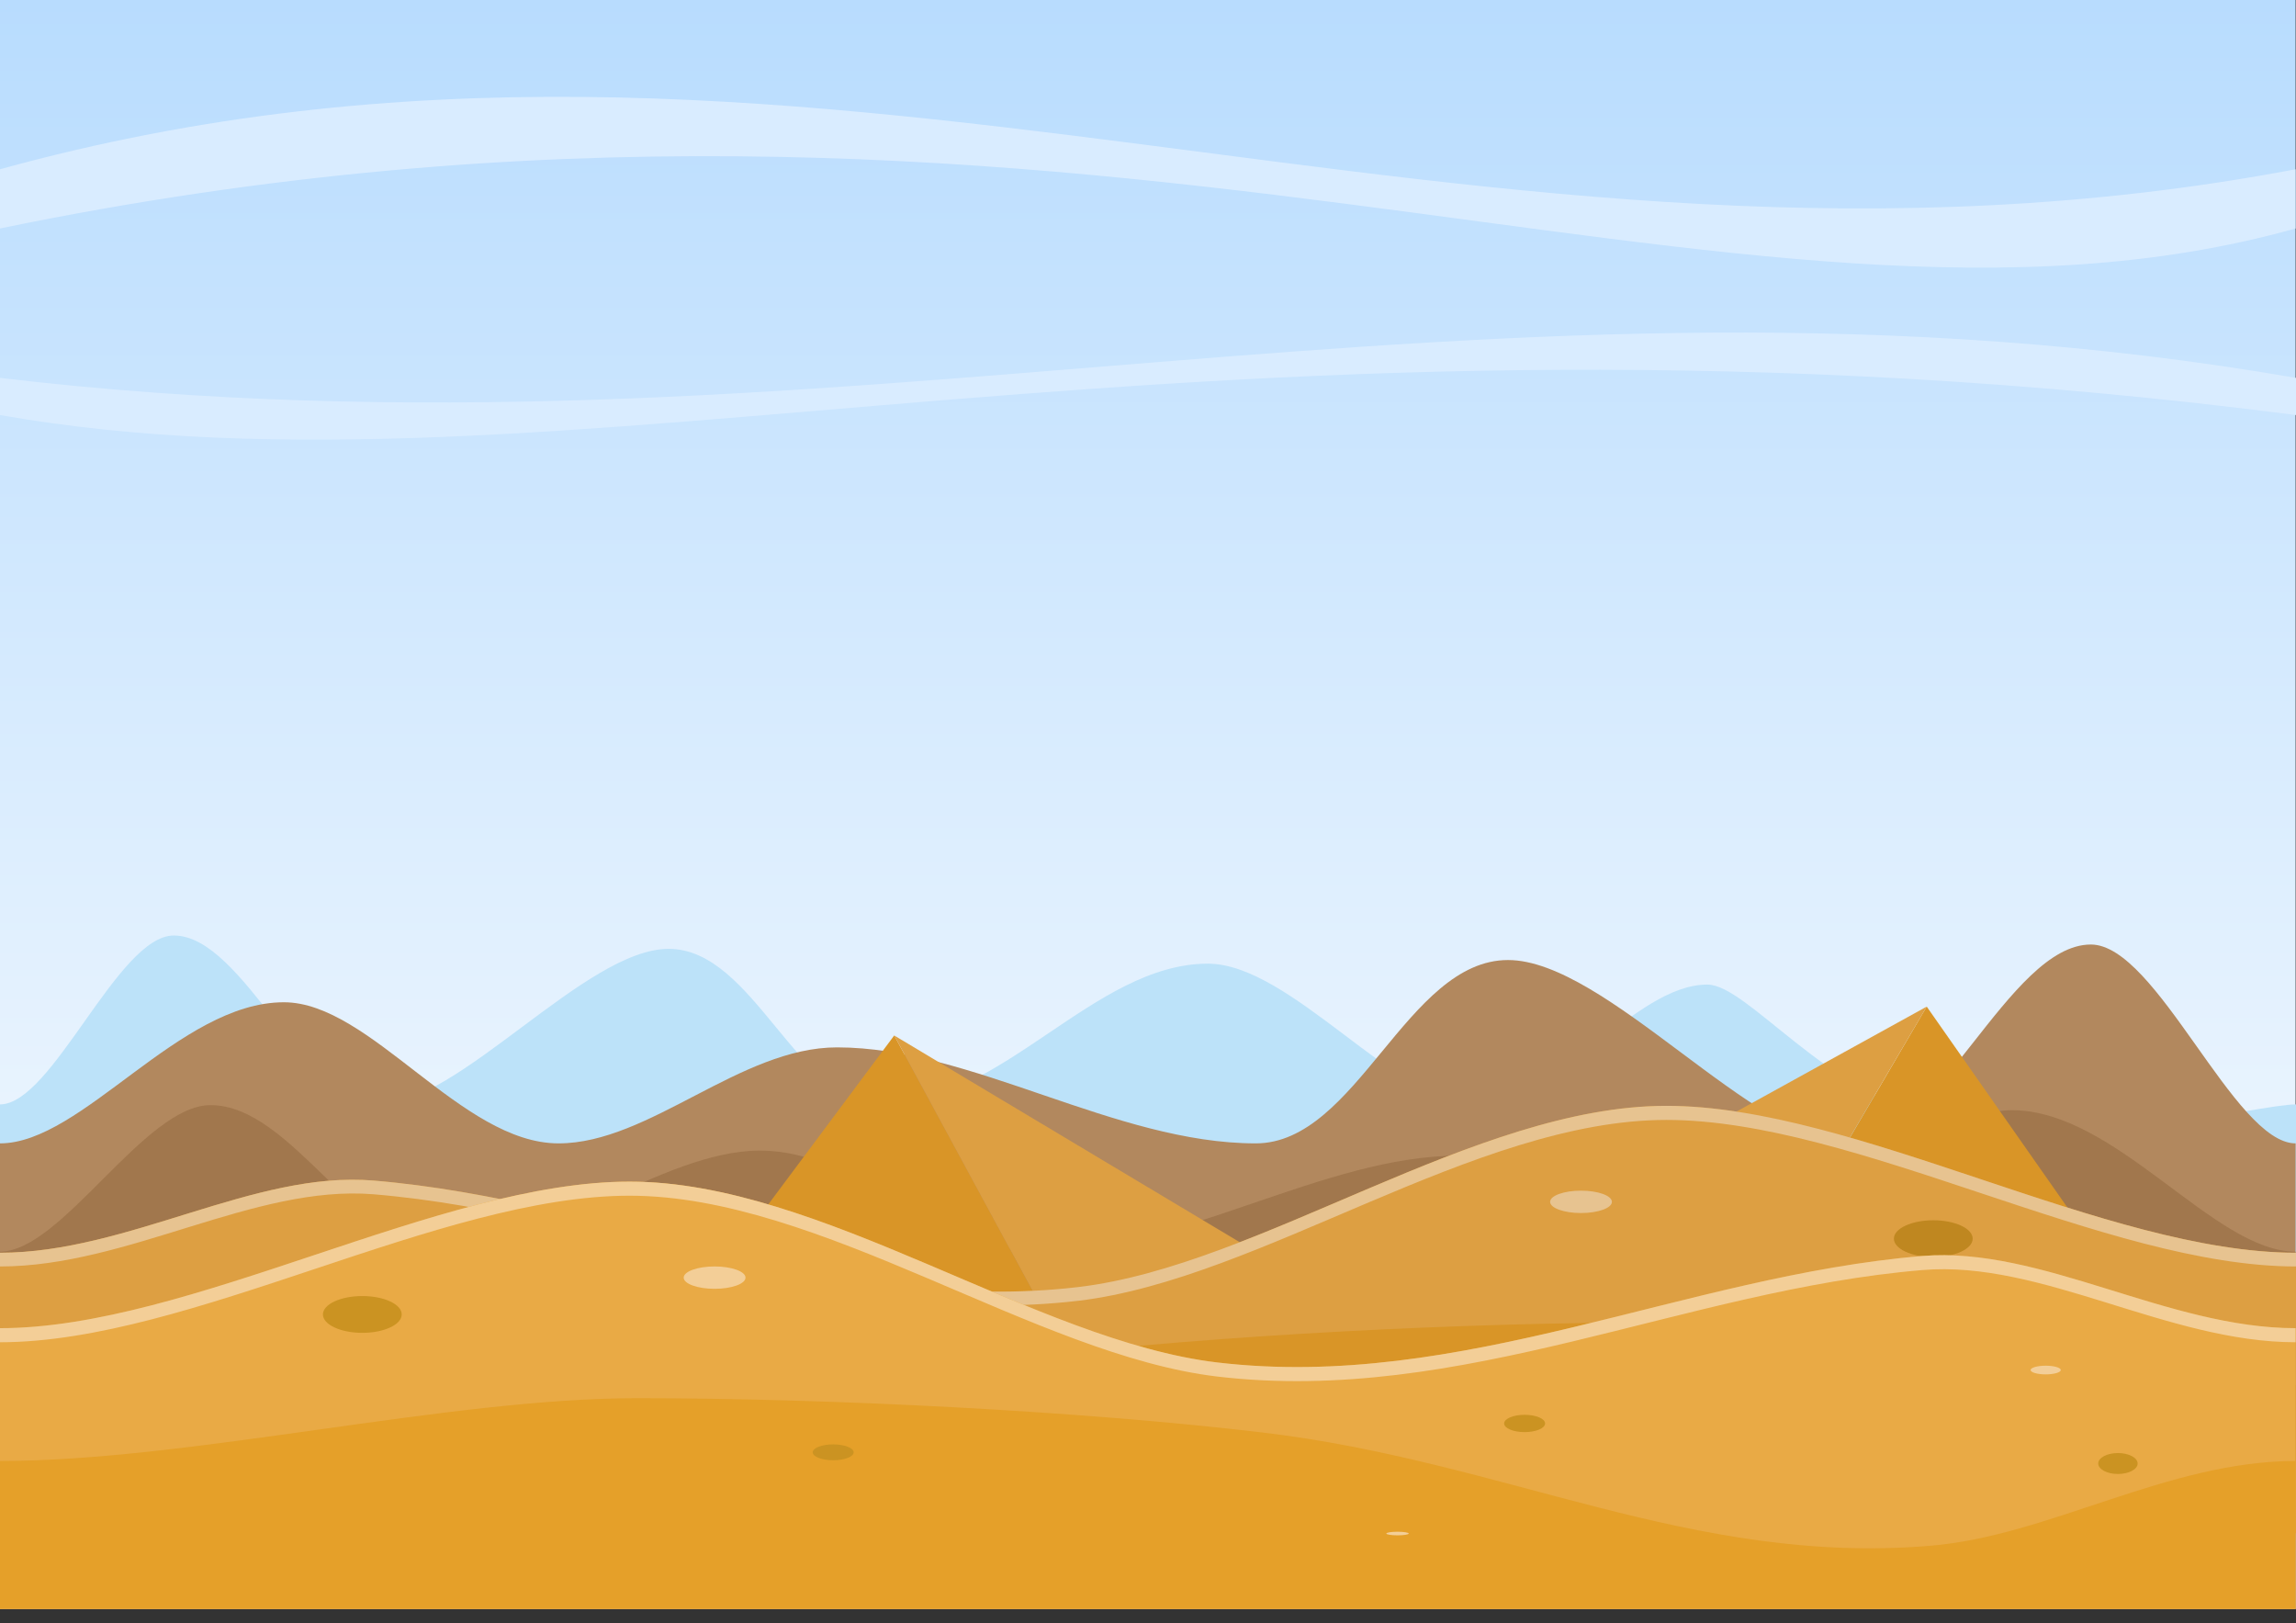 <svg width="116" height="82" viewBox="0 0 116 82" fill="none" xmlns="http://www.w3.org/2000/svg">
<rect x="0" y="0" width="116" height="82" fill="#333333" stroke="none"/>
<path d="M115.98 0H0V81.28H115.98V0Z" fill="url(#paint0_linear)"/>
<path fill-rule="evenodd" clip-rule="evenodd" d="M116 55.791C114.068 55.791 105.032 58.253 98.026 56.612C92.211 55.245 88.288 49.738 86.258 49.738C82.55 49.738 78.667 55.791 74.471 55.791C70.607 55.791 65.201 48.681 61.025 48.681C55.268 48.681 50.623 55.791 44.593 55.791C40.241 55.791 38.114 47.933 33.781 47.933C29.585 47.933 23.184 55.791 19.125 55.791C15.398 55.791 12.314 47.259 8.782 47.259C5.952 47.259 2.654 55.791 0 55.791V70.013H116C116 65.272 116 60.532 116 55.791Z" fill="#BCE2F9"/>
<path fill-rule="evenodd" clip-rule="evenodd" d="M0 57.76C4.157 57.76 9.055 50.631 14.344 50.631C18.715 50.631 23.302 57.76 28.219 57.76C32.806 57.76 37.392 52.91 42.29 52.91C49.101 52.91 56.341 57.76 63.445 57.76C68.558 57.76 71.075 48.498 76.188 48.498C81.126 48.498 88.659 57.76 93.46 57.76C97.851 57.76 101.48 47.714 105.637 47.714C108.974 47.714 112.878 57.76 115.98 57.76V74.515H0C0 68.936 0 63.357 0 57.76Z" fill="#B2885E"/>
<path fill-rule="evenodd" clip-rule="evenodd" d="M115.98 63.23V74.515H0V63.23C3.122 63.23 7.299 55.827 10.636 55.827C14.793 55.827 18.149 63.23 22.54 63.23C27.322 63.23 33.45 58.124 38.387 58.124C43.5 58.124 47.423 63.23 52.555 63.23C59.659 63.23 66.899 58.38 73.69 58.38C78.608 58.38 83.195 63.23 87.761 63.23C92.679 63.23 97.285 56.082 101.637 56.082C106.925 56.082 111.843 63.23 115.98 63.23Z" fill="#A1774D"/>
<path fill-rule="evenodd" clip-rule="evenodd" d="M54.116 68.791L45.178 52.309L34.113 67.15L54.116 68.791Z" fill="#D99527"/>
<path fill-rule="evenodd" clip-rule="evenodd" d="M54.097 68.772L45.178 52.309L63.737 63.412L54.097 68.772Z" fill="#DD9F42"/>
<path fill-rule="evenodd" clip-rule="evenodd" d="M89.83 63.668L97.343 50.851L106.613 64.087L89.83 63.668Z" fill="#D99527"/>
<path fill-rule="evenodd" clip-rule="evenodd" d="M89.83 63.65L97.343 50.851L81.711 59.474L89.83 63.65Z" fill="#DD9F42"/>
<path fill-rule="evenodd" clip-rule="evenodd" d="M116 77.451H0V63.285C6.479 63.285 12.841 59.128 18.872 59.638C30.893 60.641 42.153 66.475 54.487 65.017C63.699 63.923 74.53 55.864 84.19 55.864C93.772 55.864 106.398 63.285 116 63.285V77.451Z" fill="#DD9F42"/>
<path fill-rule="evenodd" clip-rule="evenodd" d="M116 77.451H0V69.976C6.479 69.976 12.47 73.769 18.501 74.279C30.503 75.263 39.89 69.994 52.223 68.536C61.435 67.442 74.159 66.804 83.799 66.804C93.401 66.804 106.398 69.976 115.98 69.976L116 77.451Z" fill="#D99527"/>
<path fill-rule="evenodd" clip-rule="evenodd" d="M0 63.978V63.285C6.479 63.285 12.841 59.128 18.872 59.638C30.893 60.641 42.153 66.475 54.487 65.017C63.699 63.923 74.53 55.864 84.19 55.864C93.772 55.864 106.398 63.285 116 63.285V63.978C106.398 63.978 93.772 56.575 84.19 56.575C74.53 56.575 63.699 64.616 54.487 65.71C42.153 67.168 30.893 61.334 18.872 60.331C12.841 59.839 6.479 63.978 0 63.978Z" fill="#E7C390"/>
<path d="M97.675 63.503C98.774 63.503 99.665 63.087 99.665 62.573C99.665 62.06 98.774 61.644 97.675 61.644C96.576 61.644 95.684 62.06 95.684 62.573C95.684 63.087 96.576 63.503 97.675 63.503Z" fill="#BF8720"/>
<path d="M79.877 61.279C80.739 61.279 81.438 61.026 81.438 60.714C81.438 60.401 80.739 60.148 79.877 60.148C79.015 60.148 78.316 60.401 78.316 60.714C78.316 61.026 79.015 61.279 79.877 61.279Z" fill="#E7C390"/>
<path d="M73.886 69.94C74.457 69.94 74.92 69.76 74.92 69.539C74.92 69.317 74.457 69.138 73.886 69.138C73.314 69.138 72.851 69.317 72.851 69.539C72.851 69.76 73.314 69.94 73.886 69.94Z" fill="#BF8720"/>
<path d="M38.972 68.518C39.544 68.518 40.007 68.322 40.007 68.08C40.007 67.838 39.544 67.643 38.972 67.643C38.401 67.643 37.938 67.838 37.938 68.08C37.938 68.322 38.401 68.518 38.972 68.518Z" fill="#BF8720"/>
<path d="M45.373 73.732C45.686 73.732 45.94 73.691 45.94 73.641C45.94 73.591 45.686 73.55 45.373 73.55C45.061 73.55 44.808 73.591 44.808 73.641C44.808 73.691 45.061 73.732 45.373 73.732Z" fill="#E7C390"/>
<path d="M12.627 65.618C13.047 65.618 13.388 65.52 13.388 65.4C13.388 65.279 13.047 65.181 12.627 65.181C12.206 65.181 11.865 65.279 11.865 65.4C11.865 65.52 12.206 65.618 12.627 65.618Z" fill="#E7C390"/>
<path d="M8.997 70.65C9.546 70.65 9.992 70.413 9.992 70.121C9.992 69.829 9.546 69.593 8.997 69.593C8.447 69.593 8.001 69.829 8.001 70.121C8.001 70.413 8.447 70.65 8.997 70.65Z" fill="#BF8720"/>
<path fill-rule="evenodd" clip-rule="evenodd" d="M0 11.541C54.702 0.255 87.703 19.472 115.98 11.541V8.551C74.12 16.482 40.924 -2.753 0 8.551V11.541Z" fill="#D9ECFF"/>
<path fill-rule="evenodd" clip-rule="evenodd" d="M116 20.967C61.279 13.893 28.278 25.944 0 20.967V19.089C41.88 24.067 75.056 12.015 116 19.089V20.967Z" fill="#D9ECFF"/>
<path fill-rule="evenodd" clip-rule="evenodd" d="M0 81.279H115.98V67.095C109.501 67.095 103.139 62.956 97.129 63.448C85.107 64.451 73.827 70.285 61.493 68.827C52.301 67.733 41.47 59.692 31.81 59.692C22.209 59.692 9.602 67.095 0 67.095V81.279Z" fill="#E9AA45"/>
<path fill-rule="evenodd" clip-rule="evenodd" d="M0 81.279H115.98V73.804C109.501 73.804 103.53 77.597 97.499 78.089C85.478 79.092 76.091 73.823 63.777 72.364C54.565 71.27 41.841 70.632 32.181 70.632C22.599 70.632 9.602 73.804 0 73.804V81.279Z" fill="#E5A029"/>
<path fill-rule="evenodd" clip-rule="evenodd" d="M115.98 67.806V67.095C109.501 67.095 103.139 62.956 97.129 63.448C85.107 64.451 73.827 70.285 61.493 68.827C52.301 67.733 41.47 59.692 31.81 59.692C22.209 59.692 9.602 67.095 0 67.095V67.806C9.602 67.806 22.209 60.403 31.81 60.403C41.47 60.403 52.301 68.444 61.493 69.538C73.827 70.996 85.107 65.162 97.129 64.159C103.139 63.649 109.501 67.806 115.98 67.806Z" fill="#F3CE97"/>
<path d="M18.305 67.331C19.405 67.331 20.296 66.915 20.296 66.401C20.296 65.888 19.405 65.472 18.305 65.472C17.206 65.472 16.315 65.888 16.315 66.401C16.315 66.915 17.206 67.331 18.305 67.331Z" fill="#CB9322"/>
<path d="M36.104 65.107C36.966 65.107 37.665 64.854 37.665 64.542C37.665 64.23 36.966 63.977 36.104 63.977C35.241 63.977 34.542 64.23 34.542 64.542C34.542 64.854 35.241 65.107 36.104 65.107Z" fill="#F3CE97"/>
<path d="M42.095 73.768C42.666 73.768 43.129 73.588 43.129 73.367C43.129 73.145 42.666 72.966 42.095 72.966C41.524 72.966 41.06 73.145 41.06 73.367C41.06 73.588 41.524 73.768 42.095 73.768Z" fill="#CB9322"/>
<path d="M77.028 72.346C77.599 72.346 78.062 72.15 78.062 71.908C78.062 71.667 77.599 71.471 77.028 71.471C76.456 71.471 75.993 71.667 75.993 71.908C75.993 72.15 76.456 72.346 77.028 72.346Z" fill="#CB9322"/>
<path d="M70.607 77.56C70.92 77.56 71.173 77.519 71.173 77.469C71.173 77.419 70.92 77.378 70.607 77.378C70.294 77.378 70.041 77.419 70.041 77.469C70.041 77.519 70.294 77.56 70.607 77.56Z" fill="#F3CE97"/>
<path d="M103.354 69.429C103.774 69.429 104.115 69.331 104.115 69.21C104.115 69.089 103.774 68.991 103.354 68.991C102.934 68.991 102.593 69.089 102.593 69.21C102.593 69.331 102.934 69.429 103.354 69.429Z" fill="#F3CE97"/>
<path d="M107.003 74.461C107.553 74.461 107.999 74.224 107.999 73.932C107.999 73.64 107.553 73.403 107.003 73.403C106.454 73.403 106.008 73.64 106.008 73.932C106.008 74.224 106.454 74.461 107.003 74.461Z" fill="#CB9322"/>
<defs>
<linearGradient id="paint0_linear" x1="57.995" y1="0" x2="57.995" y2="81.273" gradientUnits="userSpaceOnUse">
<stop stop-color="#B8DCFE"/>
<stop offset="1" stop-color="#FEFEFE"/>
</linearGradient>
</defs>
</svg>
